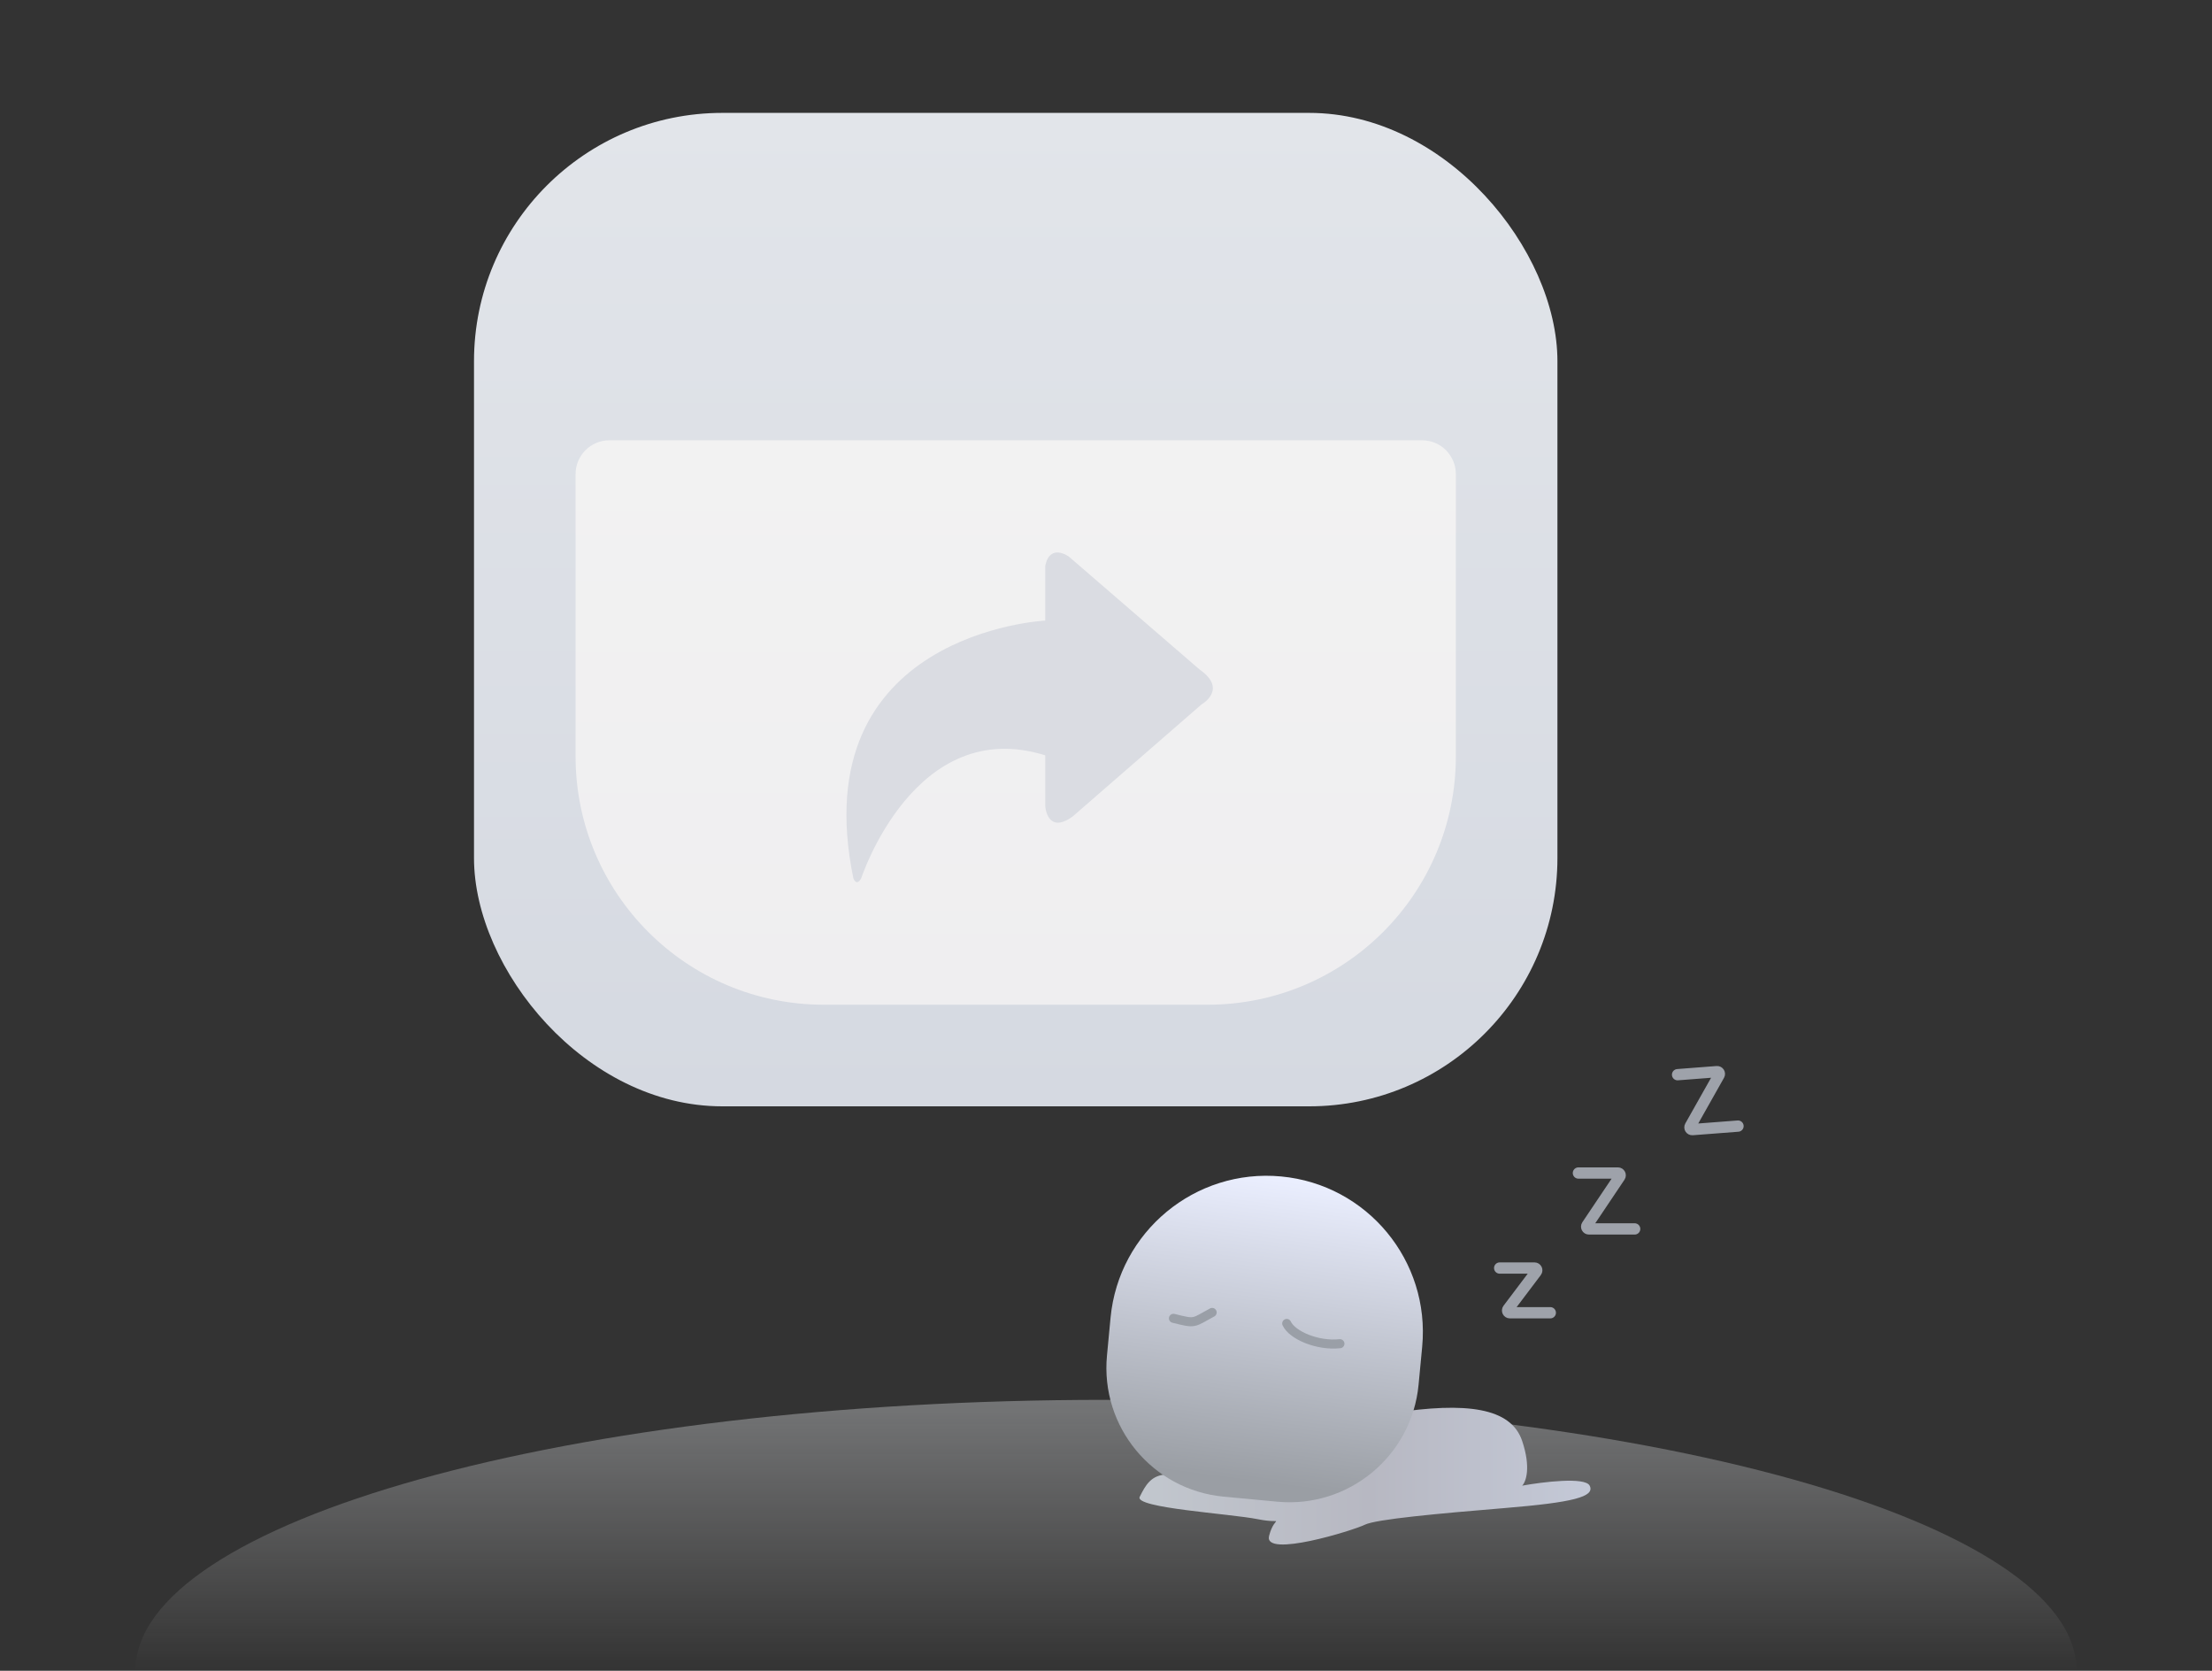 <svg width="196" height="148" viewBox="0 0 196 148" fill="none" xmlns="http://www.w3.org/2000/svg">
<rect x="0" y="0" width="196" height="148" fill="#333333" stroke="none"/>
<path d="M98 124C50.504 124 12 134.745 12 148H184C184 134.745 145.496 124 98 124Z" fill="url(#paint0_linear_2116_8172)" fill-opacity="0.5"/>
<rect x="42" y="10" width="96" height="88" rx="22" fill="url(#paint1_linear_2116_8172)"/>
<path d="M51 42C51 40.343 52.343 39 54 39H126C127.657 39 129 40.343 129 42V67C129 79.15 119.15 89 107 89H73C60.85 89 51 79.15 51 67V42Z" fill="url(#paint2_linear_2116_8172)"/>
<path d="M92.617 54.972V50.108C93.054 48.074 94.72 49.313 94.72 49.313L106.29 59.304C108.833 61.071 106.463 62.401 106.463 62.401L95.07 72.305C92.79 73.985 92.617 71.419 92.617 71.419V66.91C81.047 63.286 76.314 77.79 76.314 77.79C75.877 78.585 75.613 77.79 75.613 77.79C71.14 56.034 92.617 54.972 92.617 54.972Z" fill="#DADCE2"/>
<path d="M134.875 127.64C133.879 124.67 129.892 124.174 123.413 125.165L115.938 130.611H103.479C101.984 130.611 101.485 131.601 100.987 132.591C100.489 133.581 108.961 134.077 111.453 134.572C113.945 135.067 112.947 134.077 112.449 136.057C111.95 138.037 119.924 135.562 120.921 135.067C121.918 134.572 127.4 134.077 133.38 133.581C139.361 133.086 141.354 132.591 140.856 131.601C140.457 130.809 136.703 131.271 134.875 131.601C135.208 131.271 135.673 130.016 134.875 127.64Z" fill="url(#paint3_linear_2116_8172)"/>
<path d="M132.883 112.324C133.242 112.324 134.71 112.324 135.97 112.324C136.135 112.324 136.229 112.513 136.129 112.645L133.623 115.964C133.524 116.096 133.618 116.285 133.783 116.285H137.368" stroke="#9EA2AA" stroke-linecap="round"/>
<path d="M139.86 103.908C140.267 103.908 141.947 103.908 143.362 103.908C143.522 103.908 143.617 104.087 143.528 104.22L140.623 108.547C140.534 108.68 140.629 108.859 140.789 108.859H144.844" stroke="#9EA2AA" stroke-linecap="round"/>
<path d="M148.646 95.197C149.051 95.166 150.726 95.037 152.136 94.928C152.296 94.916 152.405 95.087 152.326 95.226L149.767 99.764C149.688 99.903 149.797 100.074 149.957 100.062L154 99.751" stroke="#9EA2AA" stroke-linecap="round"/>
<path d="M98.404 116.721C99.129 109.098 105.897 103.497 113.521 104.212C121.145 104.927 126.739 111.686 126.015 119.31L125.696 122.665C125.096 128.977 119.493 133.614 113.181 133.022L108.429 132.576C102.117 131.985 97.486 126.388 98.086 120.077L98.404 116.721Z" fill="url(#paint4_linear_2116_8172)"/>
<path d="M114.013 117.233C114.489 118.274 116.745 119.245 118.726 119.027" stroke="#9A9FA7" stroke-width="0.803" stroke-linecap="round"/>
<path d="M103.977 116.78C105.97 117.275 105.655 117.205 107.406 116.258" stroke="#9A9FA7" stroke-width="0.803" stroke-linecap="round"/>
<defs>
<linearGradient id="paint0_linear_2116_8172" x1="98" y1="124" x2="98" y2="148" gradientUnits="userSpaceOnUse">
<stop stop-color="#EAEDF1" stop-opacity="0.71"/>
<stop offset="1" stop-color="#F9F9FA" stop-opacity="0"/>
</linearGradient>
<linearGradient id="paint1_linear_2116_8172" x1="90" y1="10" x2="90" y2="98" gradientUnits="userSpaceOnUse">
<stop stop-color="#E2E5EA"/>
<stop offset="1" stop-color="#D5D9E1"/>
</linearGradient>
<linearGradient id="paint2_linear_2116_8172" x1="90" y1="39" x2="90" y2="89" gradientUnits="userSpaceOnUse">
<stop stop-color="#F2F2F2"/>
<stop offset="1" stop-color="#EFEEF0"/>
</linearGradient>
<linearGradient id="paint3_linear_2116_8172" x1="100.966" y1="130.757" x2="140.929" y2="130.757" gradientUnits="userSpaceOnUse">
<stop stop-color="#C2C7CE"/>
<stop offset="0.51" stop-color="#B7B8C2"/>
<stop offset="1" stop-color="#C4C9D7"/>
</linearGradient>
<linearGradient id="paint4_linear_2116_8172" x1="113.521" y1="104.212" x2="110.004" y2="131.143" gradientUnits="userSpaceOnUse">
<stop stop-color="#EBEFFF"/>
<stop offset="1" stop-color="#9A9EA4"/>
</linearGradient>
</defs>
</svg>

